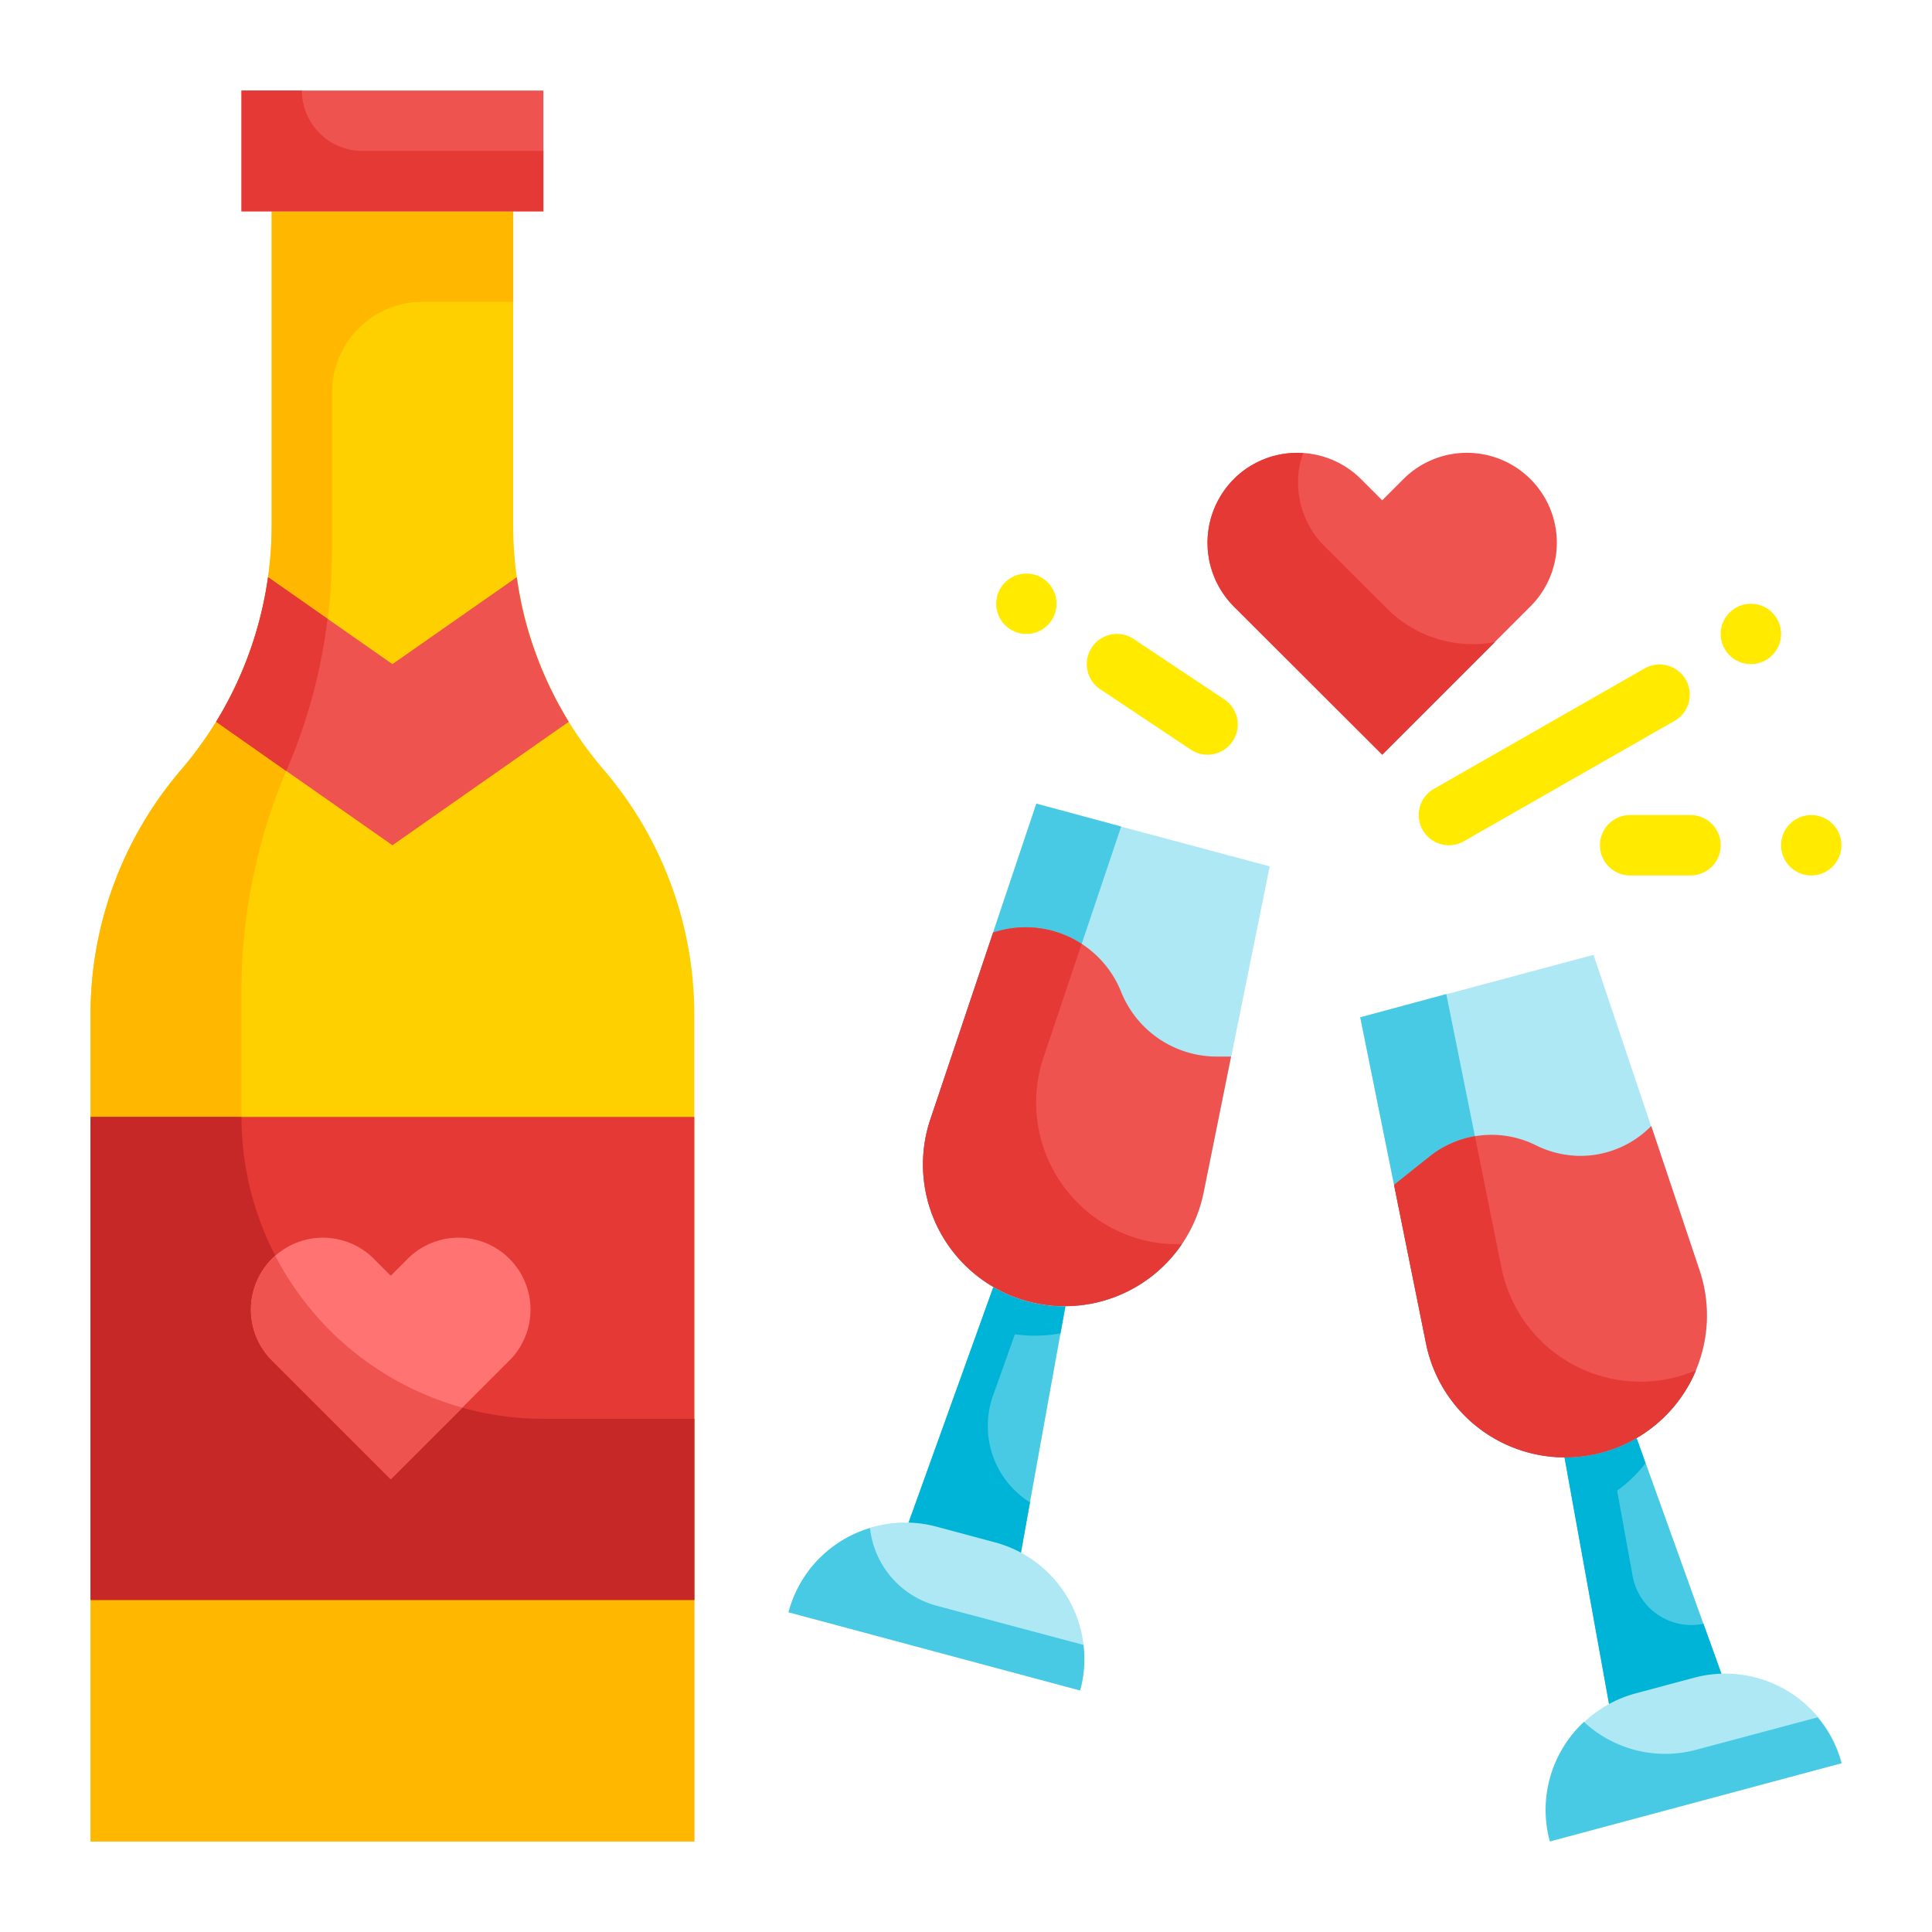 <svg height="512" viewBox="0 0 64 64" width="512" xmlns="http://www.w3.org/2000/svg"><g id="Flat"><g id="Stroke_copy_2" data-name="Stroke copy 2"><path d="m57.326 56.29-3.864 1.036-2.14-11.85 1.932-.518z" fill="#48cae4"/><path d="m57.33 56.29-3.87 1.04-2.14-11.85 1.93-.52 1.26 3.51a4.515 4.515 0 0 1 -.94.91l.51 2.81a1.979 1.979 0 0 0 2.35 1.6z" fill="#00b4d8"/><path d="m53.065 48.115a4.7 4.7 0 0 1 -5.82-3.607l-2.185-10.808 7.727-2.07 3.513 10.451a4.7 4.7 0 0 1 -3.235 6.034z" fill="#ade8f4"/><path d="m56.18 45.4a4.7 4.7 0 0 1 -8.94-.89l-2.18-10.81 2.85-.77 1.83 9.08a4.7 4.7 0 0 0 5.82 3.6 6.452 6.452 0 0 0 .62-.21z" fill="#48cae4"/><path d="m54.653 55.774h2a4 4 0 0 1 4 4 0 0 0 0 1 0 0h-10a0 0 0 0 1 0 0 4 4 0 0 1 4-4z" fill="#ade8f4" transform="matrix(.966 -.259 .259 .966 -13.057 16.373)"/><path d="m53.06 48.11a4.7 4.7 0 0 1 -5.82-3.6l-1.06-5.26 1.18-.94a3.288 3.288 0 0 1 3.52-.37 3.342 3.342 0 0 0 1.47.35 3.287 3.287 0 0 0 2.33-.97l.02-.02 1.6 4.78a4.694 4.694 0 0 1 -3.24 6.03z" fill="#ef5350"/><path d="m56.18 45.4a4.7 4.7 0 0 1 -8.94-.89l-1.06-5.26 1.18-.94a3.286 3.286 0 0 1 1.5-.67l.88 4.37a4.7 4.7 0 0 0 5.82 3.6 6.452 6.452 0 0 0 .62-.21z" fill="#e53935"/><path d="m61 58.41-9.66 2.59a3.978 3.978 0 0 1 1.13-3.96 3.951 3.951 0 0 0 3.73.92l4.01-1.07a3.875 3.875 0 0 1 .79 1.52z" fill="#48cae4"/><path d="m29.794 51.29 3.863 1.036 2.14-11.85-1.932-.518z" fill="#48cae4"/><path d="m35.8 40.48-.67 3.69a4.765 4.765 0 0 1 -1.51.03l-.72 2.02a2.992 2.992 0 0 0 1.22 3.55l-.46 2.56-3.87-1.04 4.08-11.33z" fill="#00b4d8"/><path d="m26.467 50.774h10a0 0 0 0 1 0 0 4 4 0 0 1 -4 4h-2a4 4 0 0 1 -4-4 0 0 0 0 1 0 0z" fill="#ade8f4" transform="matrix(-.966 -.259 .259 -.966 48.202 111.894)"/><path d="m35.92 54.97a4.055 4.055 0 0 1 -.14 1.03l-9.66-2.59a3.958 3.958 0 0 1 2.7-2.79 3 3 0 0 0 2.2 2.57l4.87 1.3a3.866 3.866 0 0 1 .03.48z" fill="#48cae4"/><path d="m34.055 43.115a4.7 4.7 0 0 0 5.82-3.607l2.185-10.808-7.728-2.07-3.514 10.451a4.7 4.7 0 0 0 3.237 6.034z" fill="#ade8f4"/><path d="m39.15 41.21a4.692 4.692 0 0 1 -8.33-4.13l3.51-10.46 2.81.76-2.57 7.64a4.7 4.7 0 0 0 3.23 6.04 4.48 4.48 0 0 0 1.35.15z" fill="#48cae4"/><path d="m40.78 35-.91 4.51a4.694 4.694 0 1 1 -9.05-2.43l2.08-6.19.14-.04a3.4 3.4 0 0 1 4.1 2.01 3.415 3.415 0 0 0 3.17 2.14z" fill="#ef5350"/><path d="m39.15 41.21a4.692 4.692 0 0 1 -8.33-4.13l2.08-6.19.14-.04a3.4 3.4 0 0 1 2.79.42l-1.26 3.75a4.7 4.7 0 0 0 3.23 6.04 4.48 4.48 0 0 0 1.35.15z" fill="#e53935"/><path d="m40.872 20.085 4.915 4.915 4.913-4.915a2.979 2.979 0 0 0 0-4.212 2.978 2.978 0 0 0 -4.213 0l-.7.7-.7-.7a2.978 2.978 0 0 0 -4.213 0 2.979 2.979 0 0 0 -.002 4.212z" fill="#ef5350"/><path d="m49.52 21.27-3.73 3.73-4.92-4.91a2.994 2.994 0 0 1 0-4.22 2.952 2.952 0 0 1 2.3-.86 2.718 2.718 0 0 0 -.17.97 3 3 0 0 0 .87 2.11l2.09 2.08a3.994 3.994 0 0 0 3.56 1.1z" fill="#e53935"/><path d="m17 17.39v-10.39h-8v10.39a12.462 12.462 0 0 1 -3 8.11 12.462 12.462 0 0 0 -3 8.11v27.39h20v-27.39a12.462 12.462 0 0 0 -3-8.11 12.462 12.462 0 0 1 -3-8.11z" fill="#ffd000"/><path d="m23 47v14h-20v-27.39a12.367 12.367 0 0 1 .77-4.32 12.536 12.536 0 0 1 2.23-3.79 12.452 12.452 0 0 0 3-8.11v-10.39h8v3h-3a3 3 0 0 0 -3 3v5.19a18.568 18.568 0 0 1 -1.5 7.31 18.568 18.568 0 0 0 -1.5 7.31v4.19a10 10 0 0 0 10 10z" fill="#ffb700"/><path d="m8 3h10v4h-10z" fill="#ef5350"/><path d="m3 37h20v16h-20z" fill="#e53935"/><path d="m18.84 23.91-5.84 4.09-5.84-4.09a12.485 12.485 0 0 0 1.72-4.79l4.12 2.88 4.12-2.88a11.988 11.988 0 0 0 .65 2.59 12.411 12.411 0 0 0 1.07 2.2z" fill="#ef5350"/><path d="m23 47v6h-20v-16h5a10 10 0 0 0 10 10z" fill="#c62828"/><path d="m10.85 20.5a18.166 18.166 0 0 1 -1.35 5c-.01.01-.01.03-.02.04l-2.32-1.63a12.485 12.485 0 0 0 1.72-4.79z" fill="#e53935"/><path d="m9.013 45.068 3.932 3.932 3.932-3.932a2.384 2.384 0 0 0 0-3.37 2.383 2.383 0 0 0 -3.371 0l-.561.562-.562-.562a2.382 2.382 0 0 0 -3.37 0 2.382 2.382 0 0 0 0 3.37z" fill="#ff7373"/><path d="m15.32 46.63-2.38 2.37-3.93-3.93a2.378 2.378 0 0 1 0-3.37 1 1 0 0 1 .11-.1 9.982 9.982 0 0 0 6.2 5.03z" fill="#ef5350"/><path d="m18 5v2h-10v-4h2a2.006 2.006 0 0 0 2 2z" fill="#e53935"/><g fill="#ffea00"><path d="m48 28a1 1 0 0 1 -.5-1.868l7-4a1 1 0 0 1 .992 1.736l-7 4a.988.988 0 0 1 -.492.132z"/><path d="m40 25a1 1 0 0 1 -.554-.168l-3-2a1 1 0 0 1 1.11-1.664l3 2a1 1 0 0 1 -.556 1.832z"/><circle cx="58" cy="21" r="1"/><circle cx="60" cy="28" r="1"/><circle cx="34" cy="20" r="1"/><path d="m56 29h-2a1 1 0 0 1 0-2h2a1 1 0 0 1 0 2z"/></g></g></g></svg>